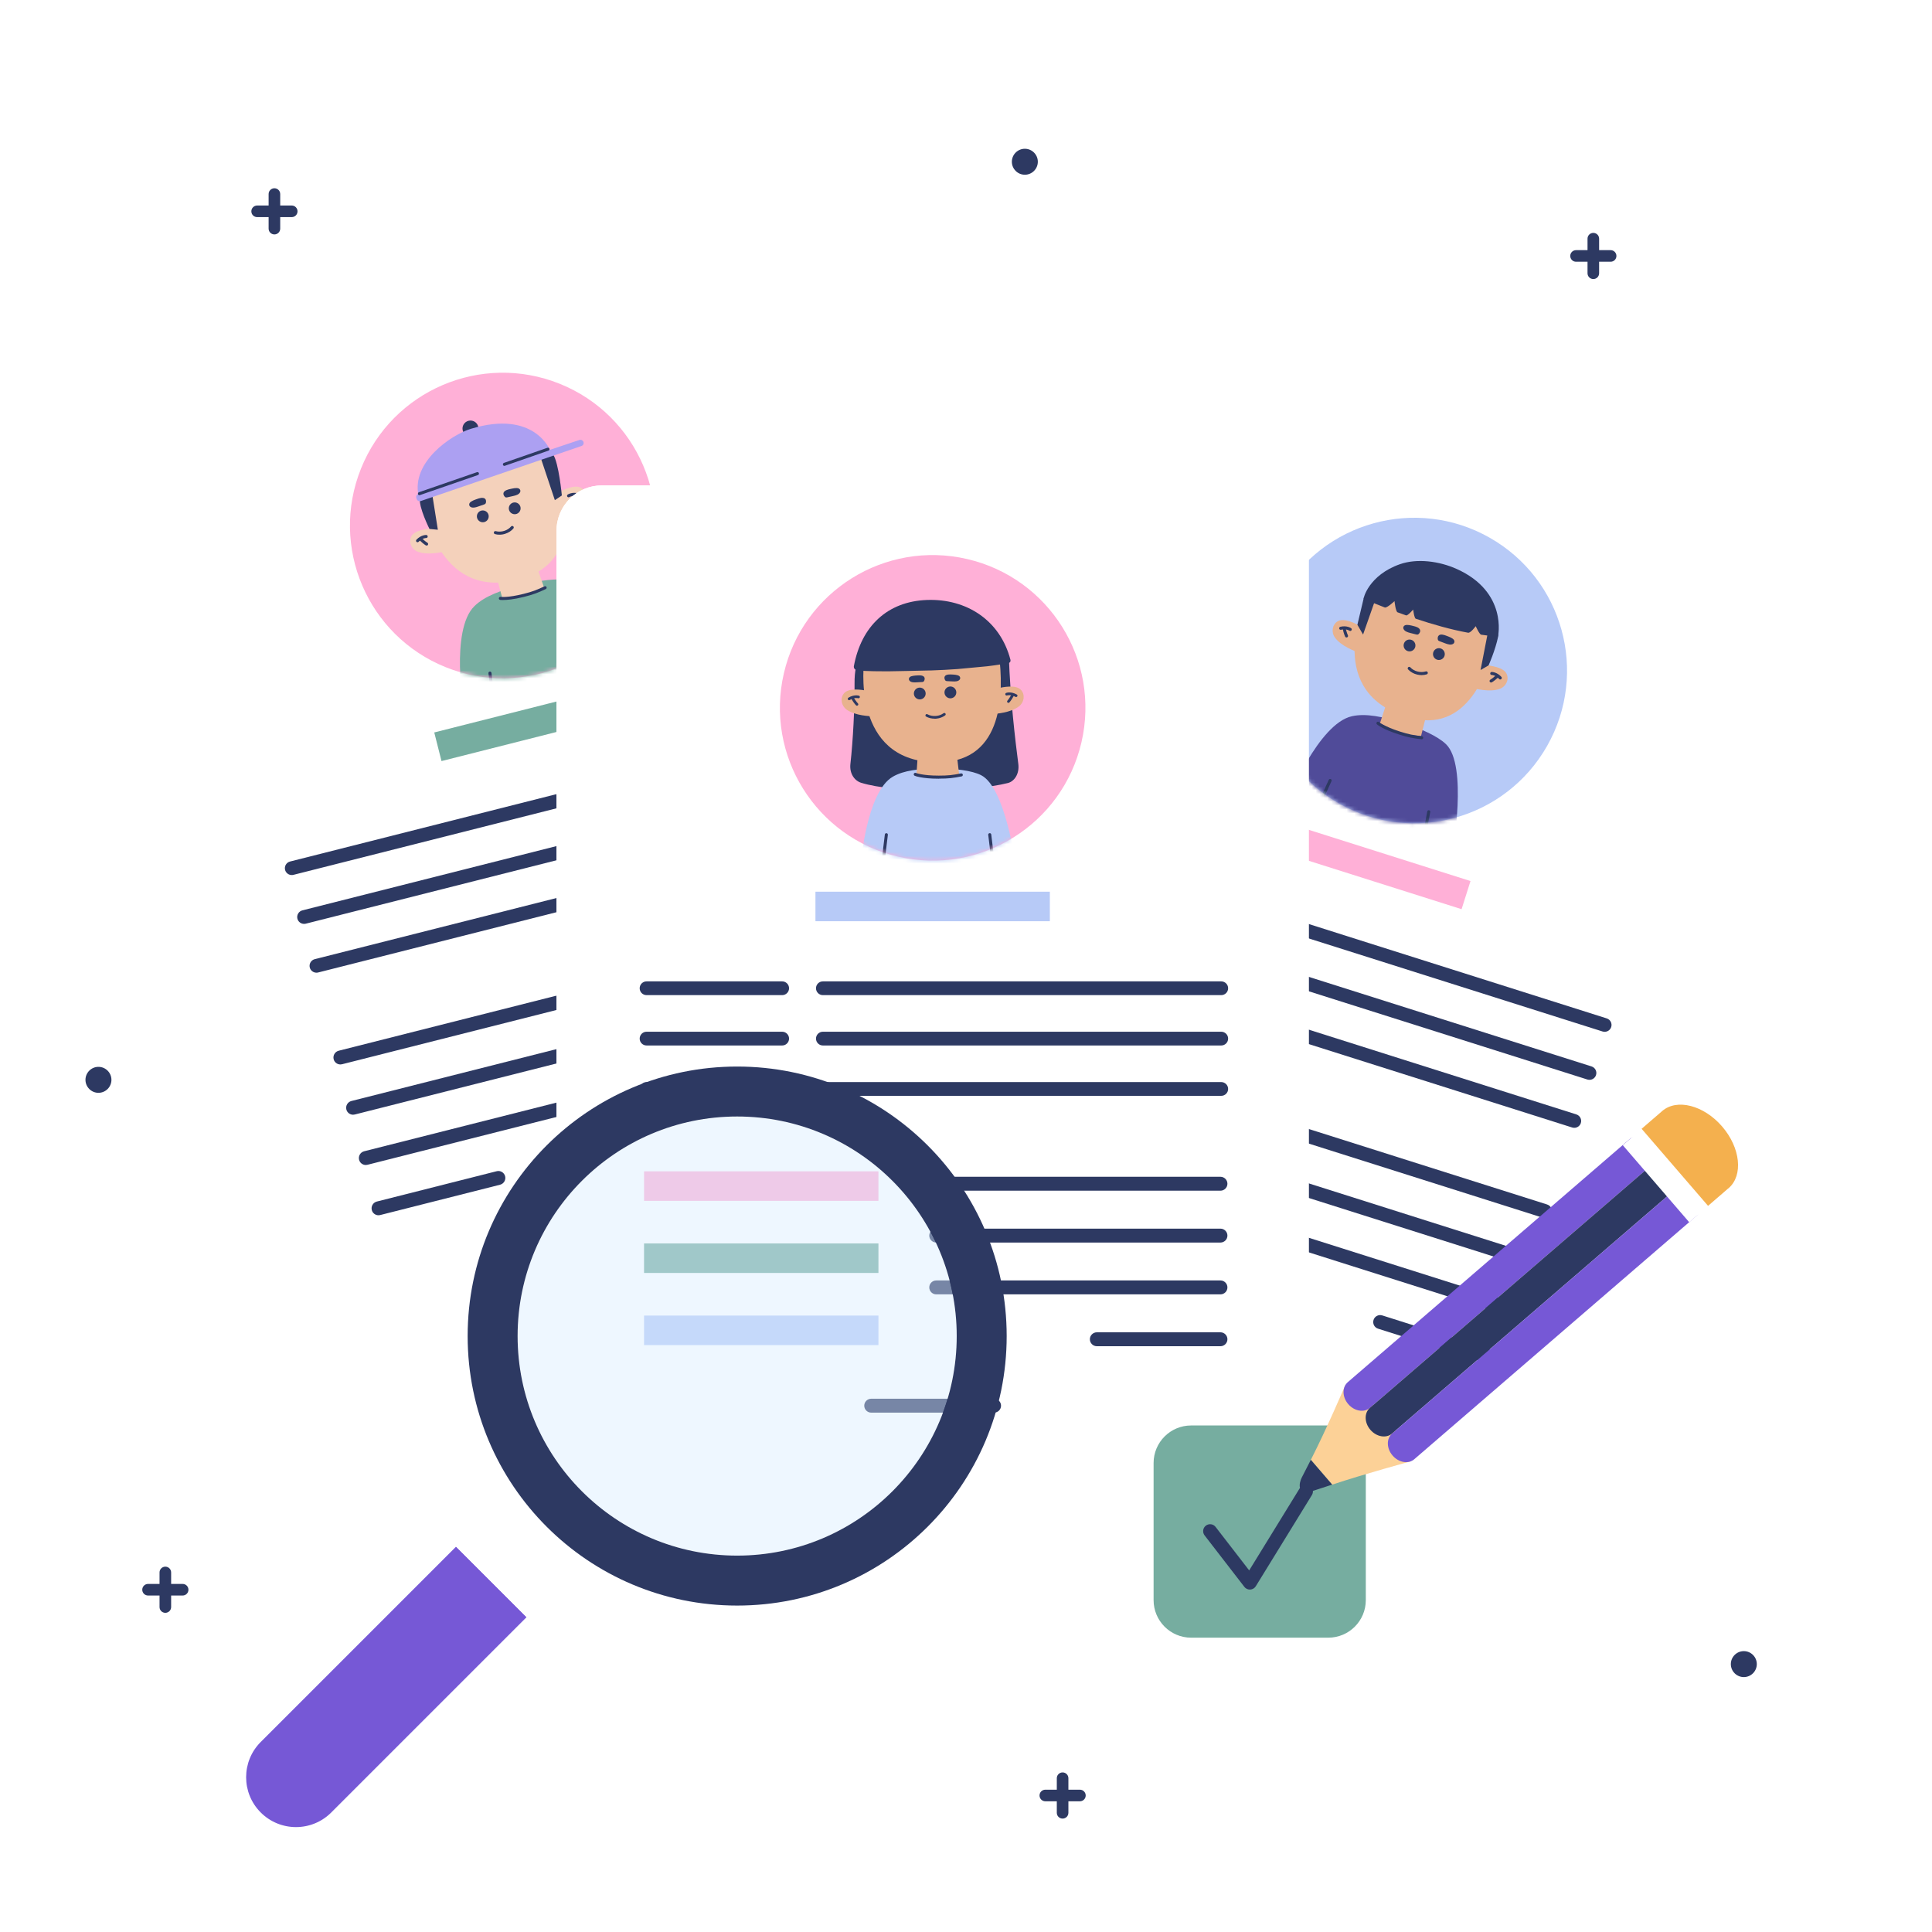 <svg width="500" height="500" viewBox="0 0 500 500" fill="none" xmlns="http://www.w3.org/2000/svg">
<g clip-path="url(#clip0_2245_4430)">
<path d="M500 0H0V500H500V0Z" fill="white"/>
<path d="M412.35 72.22C411.52 72.22 410.85 71.55 410.85 70.72V61.77C410.85 60.94 411.52 60.27 412.35 60.27C413.18 60.27 413.85 60.94 413.85 61.77V70.72C413.85 71.55 413.18 72.22 412.35 72.22Z" fill="#2D3962"/>
<path d="M416.829 67.74H407.879C407.049 67.74 406.379 67.07 406.379 66.24C406.379 65.41 407.049 64.74 407.879 64.74H416.829C417.659 64.74 418.329 65.41 418.329 66.24C418.329 67.07 417.659 67.74 416.829 67.74Z" fill="#2D3962"/>
<path d="M453.65 430.67C453.65 431.97 452.59 433.03 451.29 433.03C449.99 433.03 448.93 431.97 448.93 430.67C448.93 429.37 449.99 428.31 451.29 428.31C452.59 428.31 453.65 429.37 453.65 430.67Z" fill="#2D3962"/>
<path d="M451.299 434.03C449.449 434.03 447.939 432.52 447.939 430.67C447.939 428.82 449.449 427.31 451.299 427.31C453.149 427.31 454.659 428.82 454.659 430.67C454.659 432.52 453.149 434.03 451.299 434.03ZM451.299 429.32C450.549 429.32 449.939 429.93 449.939 430.68C449.939 431.43 450.549 432.04 451.299 432.04C452.049 432.04 452.659 431.43 452.659 430.68C452.659 429.93 452.049 429.32 451.299 429.32Z" fill="#2D3962"/>
<path d="M42.789 417.4C41.959 417.4 41.289 416.73 41.289 415.9V406.95C41.289 406.12 41.959 405.45 42.789 405.45C43.619 405.45 44.289 406.12 44.289 406.95V415.9C44.289 416.73 43.619 417.4 42.789 417.4Z" fill="#2D3962"/>
<path d="M47.268 412.92H38.318C37.488 412.92 36.818 412.25 36.818 411.42C36.818 410.59 37.488 409.92 38.318 409.92H47.268C48.098 409.92 48.768 410.59 48.768 411.42C48.768 412.25 48.098 412.92 47.268 412.92Z" fill="#2D3962"/>
<path d="M265.229 44.22C266.533 44.22 267.589 43.163 267.589 41.86C267.589 40.557 266.533 39.5 265.229 39.5C263.926 39.5 262.869 40.557 262.869 41.86C262.869 43.163 263.926 44.22 265.229 44.22Z" fill="#2D3962"/>
<path d="M265.229 45.22C263.379 45.22 261.869 43.71 261.869 41.86C261.869 40.01 263.379 38.5 265.229 38.5C267.079 38.5 268.589 40.01 268.589 41.86C268.589 43.71 267.079 45.22 265.229 45.22ZM265.229 40.51C264.479 40.51 263.869 41.12 263.869 41.87C263.869 42.62 264.479 43.23 265.229 43.23C265.979 43.23 266.589 42.62 266.589 41.87C266.589 41.12 265.979 40.51 265.229 40.51Z" fill="#2D3962"/>
<path d="M275 470.65C274.17 470.65 273.5 469.98 273.5 469.15V460.2C273.5 459.37 274.17 458.7 275 458.7C275.83 458.7 276.5 459.37 276.5 460.2V469.15C276.5 469.98 275.83 470.65 275 470.65Z" fill="#2D3962"/>
<path d="M279.479 466.17H270.529C269.699 466.17 269.029 465.5 269.029 464.67C269.029 463.84 269.699 463.17 270.529 463.17H279.479C280.309 463.17 280.979 463.84 280.979 464.67C280.979 465.5 280.309 466.17 279.479 466.17Z" fill="#2D3962"/>
<path d="M27.839 279.46C27.839 280.76 26.779 281.82 25.479 281.82C24.179 281.82 23.119 280.76 23.119 279.46C23.119 278.16 24.179 277.1 25.479 277.1C26.779 277.1 27.839 278.16 27.839 279.46Z" fill="#2D3962"/>
<path d="M25.479 282.82C23.629 282.82 22.119 281.31 22.119 279.46C22.119 277.61 23.629 276.1 25.479 276.1C27.329 276.1 28.839 277.61 28.839 279.46C28.839 281.31 27.329 282.82 25.479 282.82ZM25.479 278.11C24.729 278.11 24.119 278.72 24.119 279.47C24.119 280.22 24.729 280.83 25.479 280.83C26.229 280.83 26.839 280.22 26.839 279.47C26.839 278.72 26.229 278.11 25.479 278.11Z" fill="#2D3962"/>
<path d="M71.019 60.67C70.189 60.67 69.519 60 69.519 59.17V50.22C69.519 49.39 70.189 48.72 71.019 48.72C71.85 48.72 72.519 49.39 72.519 50.22V59.17C72.519 60 71.85 60.67 71.019 60.67Z" fill="#2D3962"/>
<path d="M75.499 56.19H66.549C65.719 56.19 65.049 55.52 65.049 54.69C65.049 53.86 65.719 53.19 66.549 53.19H75.499C76.329 53.19 76.999 53.86 76.999 54.69C76.999 55.52 76.329 56.19 75.499 56.19Z" fill="#2D3962"/>
<path d="M262.818 311.55L96.818 353.54C90.538 355.13 84.168 351.33 82.578 345.05L24.508 115.45C22.918 109.17 26.718 102.8 32.998 101.21L198.998 59.22C205.278 57.63 211.648 61.43 213.238 67.71L271.318 297.31C272.908 303.59 269.108 309.96 262.828 311.55H262.818Z" fill="white"/>
<g filter="url(#filter0_d_2245_4430)">
<path d="M262.818 311.55L96.818 353.54C90.538 355.13 84.168 351.33 82.578 345.05L24.508 115.45C22.918 109.17 26.718 102.8 32.998 101.21L198.998 59.22C205.278 57.63 211.648 61.43 213.238 67.71L271.318 297.31C272.908 303.59 269.108 309.96 262.828 311.55H262.818Z" fill="white"/>
</g>
<path d="M166.79 150.73C174.926 130.47 165.098 107.452 144.839 99.316C124.579 91.18 101.561 101.008 93.425 121.267C85.289 141.526 95.117 164.545 115.376 172.681C135.635 180.817 158.654 170.989 166.79 150.73Z" fill="#FFB0D7"/>
<mask id="mask0_2245_4430" style="mask-type:luminance" maskUnits="userSpaceOnUse" x="90" y="96" width="80" height="80">
<path d="M166.79 150.73C174.926 130.47 165.098 107.452 144.839 99.316C124.579 91.18 101.561 101.008 93.425 121.267C85.289 141.526 95.117 164.545 115.376 172.681C135.635 180.817 158.654 170.989 166.79 150.73Z" fill="white"/>
</mask>
<g mask="url(#mask0_2245_4430)">
<path d="M123.767 110.4C124.047 111.51 123.377 112.63 122.267 112.91C121.157 113.19 120.037 112.52 119.757 111.41C119.477 110.3 120.147 109.18 121.257 108.9C122.367 108.62 123.487 109.29 123.767 110.4Z" fill="#2D3962"/>
<path d="M120.057 183.96C120.057 183.96 116.437 163.05 122.787 156.86C125.477 154.23 129.757 152.74 134.657 151.46C139.587 150.17 144.417 149.58 147.317 150.21C155.027 151.9 163.337 172.89 163.337 172.89L120.057 183.95V183.96Z" fill="#76ADA0"/>
<path d="M127.698 181.89C127.498 181.89 127.328 181.74 127.308 181.54L126.408 174.24C126.378 174.02 126.538 173.83 126.748 173.8C126.968 173.78 127.158 173.93 127.188 174.14L128.088 181.44C128.118 181.66 127.958 181.85 127.748 181.88C127.728 181.88 127.718 181.88 127.698 181.88V181.89Z" fill="#2D3962"/>
<path d="M155.417 174.91C155.257 174.91 155.107 174.81 155.047 174.66L152.377 167.8C152.297 167.6 152.397 167.37 152.597 167.29C152.797 167.21 153.027 167.31 153.107 167.51L155.777 174.37C155.857 174.57 155.757 174.8 155.557 174.88C155.507 174.9 155.457 174.91 155.417 174.91Z" fill="#2D3962"/>
<path d="M135.256 149.68C113.986 156.1 109.796 132.61 109.396 129.98C109.366 129.81 109.336 129.64 109.306 129.47L109.236 129.15C108.346 125.02 110.736 120.9 114.756 119.6L132.256 113.95C136.336 112.64 140.866 114.64 142.486 118.6C146.426 128.21 150.726 145.01 135.266 149.68H135.256Z" fill="#F4D1BB"/>
<path d="M134.716 131.31C134.846 132.14 134.276 132.93 133.446 133.06C132.616 133.19 131.826 132.62 131.696 131.79C131.566 130.96 132.136 130.17 132.966 130.04C133.796 129.91 134.586 130.48 134.716 131.31Z" fill="#2D3962"/>
<path d="M123.417 133.69C123.387 132.85 124.037 132.13 124.887 132.1C125.727 132.07 126.447 132.72 126.477 133.57C126.507 134.41 125.857 135.13 125.007 135.16C124.167 135.19 123.447 134.54 123.417 133.69Z" fill="#2D3962"/>
<path d="M144.316 127.53C145.896 126.71 148.886 125.24 150.506 126.32C151.876 127.24 152.086 129.2 151.046 130.54C149.346 132.73 145.836 133.88 144.806 134.29" fill="#F4D1BB"/>
<path d="M147.147 128.71C147.017 128.71 146.897 128.65 146.817 128.53C146.697 128.35 146.747 128.11 146.927 127.99C146.977 127.96 148.057 127.25 149.717 127.69C149.927 127.75 150.057 127.96 149.997 128.17C149.937 128.38 149.727 128.51 149.517 128.45C148.217 128.11 147.397 128.62 147.367 128.64C147.297 128.68 147.227 128.7 147.147 128.7V128.71Z" fill="#2D3962"/>
<path d="M148.097 130.43C148.037 130.43 147.967 130.41 147.917 130.38C147.727 130.28 147.647 130.04 147.757 129.85C147.757 129.85 148.067 129.26 148.327 128.18C148.377 127.97 148.597 127.84 148.807 127.89C149.017 127.94 149.147 128.15 149.097 128.37C148.807 129.56 148.477 130.2 148.457 130.23C148.387 130.36 148.247 130.44 148.107 130.44L148.097 130.43Z" fill="#2D3962"/>
<path d="M112.287 136.69C110.517 136.83 107.197 137.16 106.387 138.93C105.707 140.43 106.567 142.21 108.157 142.8C110.757 143.76 114.347 142.88 115.437 142.69" fill="#F4D1BB"/>
<path d="M108.066 140.34C107.966 140.34 107.876 140.3 107.796 140.23C107.636 140.08 107.626 139.83 107.776 139.67C108.956 138.42 110.256 138.45 110.306 138.45C110.526 138.45 110.696 138.64 110.686 138.86C110.686 139.08 110.486 139.26 110.276 139.24C110.236 139.24 109.266 139.24 108.346 140.21C108.266 140.29 108.166 140.33 108.056 140.33L108.066 140.34Z" fill="#2D3962"/>
<path d="M110.397 141.19C110.327 141.19 110.257 141.17 110.197 141.14C110.167 141.12 109.547 140.76 108.677 139.9C108.517 139.75 108.517 139.5 108.677 139.34C108.827 139.18 109.077 139.18 109.237 139.34C110.037 140.12 110.597 140.46 110.607 140.46C110.797 140.57 110.857 140.81 110.747 141C110.677 141.13 110.537 141.2 110.407 141.2L110.397 141.19Z" fill="#2D3962"/>
<path d="M128.477 149.18L130.037 154.95L136.197 153.88L140.747 151.89L138.627 145.78L128.477 149.18Z" fill="#F4D1BB"/>
<path d="M130.347 127.44C130.627 126.9 131.457 126.68 132.067 126.55C132.647 126.43 133.677 126.16 134.237 126.41C134.527 126.54 134.697 126.83 134.677 127.11C134.647 127.5 134.317 127.82 133.937 128.01C133.607 128.18 133.227 128.27 132.847 128.36C132.347 128.48 131.837 128.6 131.327 128.7C131.197 128.73 131.067 128.75 130.947 128.73C130.607 128.68 130.347 128.19 130.297 127.94C130.257 127.75 130.287 127.58 130.357 127.43L130.347 127.44Z" fill="#2D3962"/>
<path d="M125.397 128.99C124.877 128.68 124.057 128.93 123.467 129.14C122.907 129.34 121.897 129.66 121.557 130.16C121.377 130.43 121.397 130.76 121.557 130.99C121.787 131.31 122.237 131.4 122.667 131.36C123.037 131.33 123.407 131.21 123.777 131.08C124.267 130.92 124.767 130.75 125.247 130.57C125.367 130.53 125.487 130.48 125.587 130.39C125.847 130.17 125.807 129.61 125.727 129.37C125.657 129.19 125.547 129.06 125.407 128.97L125.397 128.99Z" fill="#2D3962"/>
<path d="M108.668 128.95C108.338 131.3 111.148 136.89 111.148 136.89L113.318 137.1L111.798 127.55C111.798 127.55 108.788 128.1 108.668 128.95Z" fill="#2D3962"/>
<path d="M143.146 117.62C144.616 119.77 145.406 128.23 145.406 128.23L143.596 129.44L139.736 117.88C139.736 117.88 142.666 116.91 143.146 117.62Z" fill="#2D3962"/>
<path d="M130.208 155.29C129.698 155.29 129.448 155.25 129.428 155.25C129.218 155.21 129.068 155.01 129.108 154.8C129.138 154.59 129.338 154.44 129.558 154.47C129.578 154.47 131.358 154.73 135.478 153.7C137.828 153.11 138.898 152.7 140.918 151.74C141.118 151.65 141.348 151.74 141.438 151.93C141.528 152.13 141.438 152.36 141.248 152.45C139.198 153.41 138.048 153.86 135.658 154.46C132.878 155.16 131.118 155.28 130.198 155.28L130.208 155.29Z" fill="#2D3962"/>
<path d="M129.246 138.38C128.846 138.38 128.456 138.33 128.086 138.22C127.876 138.16 127.756 137.94 127.816 137.73C127.876 137.52 128.096 137.4 128.306 137.46C128.986 137.65 129.776 137.62 130.536 137.38C131.236 137.15 131.826 136.76 132.266 136.25C132.406 136.08 132.656 136.07 132.826 136.21C132.996 136.35 133.006 136.6 132.866 136.77C132.336 137.39 131.616 137.86 130.786 138.13C130.286 138.3 129.766 138.38 129.256 138.38H129.246Z" fill="#2D3962"/>
<path d="M108.888 129.67L150.488 115.42C150.928 115.27 151.158 114.79 150.988 114.35C150.828 113.94 150.378 113.72 149.958 113.86L108.268 127.83C107.838 127.97 107.608 128.44 107.748 128.87L107.838 129.15C107.978 129.58 108.448 129.81 108.888 129.67Z" fill="#ACA0F2"/>
<path d="M121.878 110.97C116.788 112.52 106.388 119.59 108.328 128.31L142.398 116.6C142.398 116.6 138.368 105.96 121.878 110.97Z" fill="#ACA0F2"/>
<path d="M130.538 120.57C130.378 120.57 130.218 120.47 130.168 120.3C130.098 120.09 130.208 119.87 130.408 119.8L141.688 115.88C141.898 115.81 142.118 115.92 142.188 116.12C142.258 116.33 142.148 116.55 141.948 116.62L130.668 120.54C130.668 120.54 130.578 120.56 130.538 120.56V120.57Z" fill="#2D3962"/>
<path d="M108.547 128.16C108.387 128.16 108.227 128.06 108.177 127.89C108.107 127.68 108.217 127.46 108.417 127.39L123.437 122.2C123.637 122.13 123.867 122.24 123.937 122.44C124.007 122.65 123.897 122.87 123.697 122.94L108.677 128.13C108.677 128.13 108.587 128.15 108.547 128.15V128.16Z" fill="#2D3962"/>
</g>
<path d="M171.191 174.678L112.385 189.558L114.259 196.965L173.065 182.085L171.191 174.678Z" fill="#76ADA0"/>
<path d="M174.986 256.286L233.793 241.406L231.919 233.999L173.112 248.879L174.986 256.286Z" fill="#76ADA0"/>
<path d="M179.561 274.382L238.367 259.502L236.493 252.095L177.686 266.976L179.561 274.382Z" fill="#B7CAF7"/>
<path d="M184.143 292.476L242.949 277.596L241.075 270.189L182.269 285.069L184.143 292.476Z" fill="#FFB0D7"/>
<path d="M185.649 198.6C184.849 198.6 184.129 198.06 183.929 197.26C183.689 196.31 184.269 195.34 185.219 195.1L219.249 186.49C220.199 186.25 221.169 186.83 221.409 187.78C221.649 188.73 221.069 189.7 220.119 189.94L186.089 198.55C185.939 198.59 185.799 198.6 185.649 198.6Z" fill="#2D3962"/>
<path d="M188.848 211.23C188.058 211.23 187.328 210.69 187.128 209.89C186.888 208.94 187.468 207.97 188.418 207.73L222.448 199.12C223.398 198.88 224.368 199.46 224.608 200.41C224.848 201.36 224.268 202.33 223.318 202.57L189.288 211.18C189.138 211.22 188.998 211.23 188.848 211.23Z" fill="#2D3962"/>
<path d="M192.038 223.86C191.248 223.86 190.518 223.32 190.318 222.52C190.078 221.57 190.658 220.6 191.608 220.36L225.638 211.75C226.588 211.51 227.558 212.09 227.798 213.04C228.038 213.99 227.458 214.96 226.508 215.2L192.478 223.81C192.328 223.85 192.188 223.86 192.038 223.86Z" fill="#2D3962"/>
<path d="M75.499 226.46C74.709 226.46 73.979 225.92 73.779 225.12C73.539 224.17 74.119 223.2 75.069 222.96L175.019 197.68C175.969 197.44 176.939 198.02 177.179 198.97C177.419 199.92 176.839 200.89 175.889 201.13L75.939 226.41C75.789 226.45 75.649 226.46 75.499 226.46Z" fill="#2D3962"/>
<path d="M78.688 239.1C77.898 239.1 77.168 238.56 76.968 237.76C76.728 236.81 77.308 235.84 78.258 235.6L178.208 210.32C179.158 210.08 180.128 210.66 180.368 211.61C180.608 212.56 180.028 213.53 179.078 213.77L79.128 239.05C78.978 239.09 78.838 239.1 78.688 239.1Z" fill="#2D3962"/>
<path d="M81.889 251.73C81.099 251.73 80.369 251.19 80.169 250.39C79.929 249.44 80.509 248.47 81.459 248.23L181.409 222.95C182.359 222.71 183.329 223.29 183.569 224.24C183.809 225.19 183.229 226.16 182.279 226.4L82.329 251.68C82.179 251.72 82.039 251.73 81.889 251.73Z" fill="#2D3962"/>
<path d="M88.089 275.48C87.289 275.48 86.549 274.94 86.349 274.12C86.109 273.16 86.689 272.18 87.649 271.93L158.959 253.89C159.919 253.64 160.899 254.23 161.149 255.19C161.389 256.15 160.809 257.13 159.849 257.38L88.539 275.42C88.389 275.46 88.239 275.48 88.099 275.48H88.089Z" fill="#2D3962"/>
<path d="M91.378 288.49C90.578 288.49 89.838 287.95 89.638 287.13C89.398 286.17 89.978 285.19 90.938 284.94L162.248 266.9C163.208 266.65 164.188 267.24 164.438 268.2C164.678 269.16 164.098 270.14 163.138 270.39L91.828 288.43C91.678 288.47 91.528 288.49 91.388 288.49H91.378Z" fill="#2D3962"/>
<path d="M94.669 301.5C93.869 301.5 93.129 300.96 92.929 300.14C92.689 299.18 93.269 298.2 94.229 297.95L165.539 279.91C166.499 279.66 167.479 280.25 167.729 281.21C167.969 282.17 167.389 283.15 166.429 283.4L95.119 301.44C94.969 301.48 94.819 301.5 94.679 301.5H94.669Z" fill="#2D3962"/>
<path d="M97.958 314.51C97.158 314.51 96.418 313.97 96.218 313.15C95.978 312.19 96.558 311.21 97.518 310.96L128.538 303.11C129.498 302.86 130.478 303.45 130.728 304.41C130.968 305.37 130.388 306.35 129.428 306.6L98.408 314.45C98.258 314.49 98.108 314.5 97.968 314.5L97.958 314.51Z" fill="#2D3962"/>
<path d="M287.025 100.413L215.53 326.204C213.576 332.375 216.995 338.961 223.165 340.915L386.407 392.604C392.578 394.558 399.165 391.14 401.119 384.969L472.614 159.178C474.568 153.007 471.149 146.42 464.978 144.467L301.736 92.777C295.566 90.823 288.979 94.242 287.025 100.413Z" fill="white"/>
<g filter="url(#filter1_d_2245_4430)">
<path d="M287.025 100.413L215.53 326.204C213.576 332.375 216.995 338.961 223.165 340.915L386.407 392.604C392.578 394.558 399.165 391.14 401.119 384.969L472.614 159.178C474.568 153.007 471.149 146.42 464.978 144.467L301.736 92.777C295.566 90.823 288.979 94.242 287.025 100.413Z" fill="white"/>
</g>
<path d="M400.408 193.017C411.169 174.021 404.493 149.899 385.497 139.139C366.501 128.378 342.379 135.054 331.618 154.05C320.858 173.046 327.534 197.168 346.53 207.929C365.526 218.689 389.648 212.013 400.408 193.017Z" fill="#B7CAF7"/>
<mask id="mask1_2245_4430" style="mask-type:luminance" maskUnits="userSpaceOnUse" x="326" y="133" width="80" height="81">
<path d="M400.408 193.017C411.169 174.021 404.493 149.899 385.497 139.139C366.501 128.378 342.379 135.054 331.618 154.05C320.858 173.046 327.534 197.168 346.53 207.929C365.526 218.689 389.648 212.013 400.408 193.017Z" fill="white"/>
</mask>
<g mask="url(#mask1_2245_4430)">
<path d="M333.299 206.97C333.299 206.97 341.219 187.28 349.869 185.36C353.539 184.54 357.959 185.52 362.799 187.01C367.669 188.51 372.099 190.54 374.229 192.6C379.909 198.09 375.939 220.32 375.939 220.32L333.309 206.98L333.299 206.97Z" fill="#504B99"/>
<path d="M341.098 209.29C341.048 209.29 340.988 209.28 340.938 209.25C340.738 209.16 340.648 208.93 340.738 208.73L343.878 201.82C343.968 201.62 344.208 201.54 344.398 201.62C344.598 201.71 344.688 201.94 344.598 202.14L341.458 209.05C341.388 209.19 341.248 209.28 341.098 209.28V209.29Z" fill="#2D3962"/>
<path d="M368.35 217.92C368.35 217.92 368.3 217.92 368.28 217.92C368.07 217.88 367.93 217.67 367.97 217.46L369.38 210C369.42 209.79 369.62 209.64 369.84 209.69C370.05 209.73 370.19 209.94 370.15 210.15L368.74 217.61C368.7 217.8 368.54 217.93 368.35 217.93V217.92Z" fill="#2D3962"/>
<path d="M364.388 185.64C343.078 179.35 352.458 157.4 353.558 154.98C353.628 154.82 353.698 154.66 353.758 154.5L353.878 154.19C355.398 150.25 359.658 148.11 363.728 149.23L381.568 154.14C385.698 155.28 388.278 159.4 387.468 163.6C385.498 173.8 379.878 190.21 364.388 185.63V185.64Z" fill="#E8B28E"/>
<path d="M373.779 169.9C373.429 170.67 372.529 171.01 371.759 170.67C370.989 170.32 370.649 169.42 370.989 168.65C371.339 167.88 372.239 167.54 373.009 167.88C373.779 168.23 374.119 169.13 373.779 169.9Z" fill="#2D3962"/>
<path d="M363.468 166.26C363.898 165.53 364.838 165.3 365.568 165.73C366.288 166.16 366.528 167.1 366.098 167.83C365.668 168.56 364.728 168.79 363.998 168.36C363.278 167.93 363.038 166.99 363.468 166.26Z" fill="#2D3962"/>
<path d="M367.899 174.72C367.519 174.72 367.129 174.67 366.749 174.58C365.829 174.36 364.999 173.88 364.409 173.24C364.259 173.08 364.279 172.83 364.439 172.68C364.599 172.53 364.849 172.55 364.999 172.71C365.479 173.24 366.169 173.63 366.939 173.81C367.649 173.98 368.369 173.96 368.999 173.76C369.209 173.69 369.429 173.81 369.499 174.02C369.569 174.23 369.449 174.45 369.239 174.52C368.819 174.65 368.369 174.72 367.909 174.72H367.899Z" fill="#2D3962"/>
<path d="M384.109 172.09C385.879 172.27 389.189 172.68 389.949 174.47C390.589 175.99 389.689 177.75 388.079 178.3C385.459 179.2 381.889 178.24 380.799 178.02" fill="#E8B28E"/>
<path d="M388.248 175.84C388.138 175.84 388.028 175.8 387.958 175.71C387.018 174.66 386.048 174.7 386.058 174.69C385.838 174.69 385.668 174.52 385.668 174.3C385.668 174.08 385.838 173.9 386.058 173.9C386.158 173.9 387.428 173.93 388.558 175.18C388.708 175.34 388.688 175.59 388.528 175.74C388.448 175.81 388.358 175.84 388.268 175.84H388.248Z" fill="#2D3962"/>
<path d="M385.898 176.64C385.758 176.64 385.628 176.57 385.548 176.44C385.438 176.25 385.508 176.01 385.698 175.9C385.698 175.9 386.278 175.58 387.088 174.81C387.248 174.66 387.498 174.67 387.648 174.83C387.798 174.99 387.788 175.24 387.628 175.39C386.738 176.23 386.098 176.58 386.078 176.59C386.018 176.62 385.958 176.64 385.888 176.64H385.898Z" fill="#2D3962"/>
<path d="M352.298 162.18C350.738 161.32 347.778 159.78 346.138 160.82C344.748 161.7 344.488 163.67 345.498 165.03C347.138 167.26 350.628 168.49 351.648 168.93" fill="#E8B28E"/>
<path d="M349.449 163.29C349.369 163.29 349.289 163.27 349.219 163.22C349.179 163.19 348.369 162.66 347.069 162.98C346.849 163.03 346.639 162.9 346.589 162.69C346.539 162.48 346.669 162.27 346.879 162.21C348.559 161.81 349.619 162.54 349.669 162.58C349.849 162.71 349.889 162.95 349.759 163.13C349.679 163.24 349.559 163.3 349.439 163.3L349.449 163.29Z" fill="#2D3962"/>
<path d="M348.47 164.98C348.33 164.98 348.19 164.9 348.12 164.76C348.11 164.73 347.79 164.09 347.53 162.89C347.48 162.68 347.62 162.47 347.83 162.42C348.05 162.38 348.25 162.51 348.3 162.72C348.54 163.81 348.83 164.4 348.83 164.41C348.93 164.6 348.85 164.84 348.65 164.94C348.59 164.97 348.53 164.98 348.47 164.98Z" fill="#2D3962"/>
<path d="M358.989 181.51L357.129 187.19L362.629 189.95L367.759 190.5L369.349 184.23L358.989 181.51Z" fill="#E8B28E"/>
<path d="M372.468 164.36C372.998 164.06 373.808 164.33 374.398 164.56C374.948 164.77 375.958 165.12 376.288 165.63C376.458 165.9 376.438 166.23 376.268 166.46C376.028 166.77 375.578 166.85 375.158 166.81C374.788 166.77 374.418 166.64 374.058 166.51C373.568 166.33 373.078 166.16 372.598 165.96C372.478 165.91 372.358 165.86 372.258 165.78C372.008 165.55 372.058 165 372.148 164.76C372.218 164.58 372.338 164.45 372.478 164.37L372.468 164.36Z" fill="#2D3962"/>
<path d="M367.478 162.94C367.208 162.39 366.388 162.15 365.778 162.01C365.208 161.87 364.178 161.58 363.618 161.82C363.318 161.94 363.148 162.23 363.168 162.51C363.188 162.9 363.518 163.23 363.888 163.43C364.218 163.61 364.598 163.71 364.968 163.81C365.468 163.94 365.968 164.08 366.478 164.19C366.608 164.22 366.728 164.25 366.858 164.23C367.198 164.19 367.468 163.7 367.528 163.46C367.578 163.27 367.548 163.1 367.478 162.95V162.94Z" fill="#2D3962"/>
<path d="M351.289 161.69L352.759 164.22L355.799 155.56L354.269 154.78C353.639 154.6 353.019 154.22 352.909 154.87L351.289 161.7V161.69Z" fill="#2D3962"/>
<path d="M385.258 172.19L383.168 173.4L385.178 163.08L386.128 162.93C387.188 162.76 387.928 163.74 387.708 164.79C386.988 168.29 385.248 172.19 385.248 172.19H385.258Z" fill="#2D3962"/>
<path d="M367.938 191.32C367.938 191.32 367.908 191.32 367.888 191.32C365.638 191.06 364.428 190.84 362.078 190.09C357.838 188.74 356.418 187.52 356.358 187.47C356.198 187.33 356.178 187.08 356.318 186.91C356.458 186.75 356.708 186.73 356.878 186.87C356.888 186.88 358.268 188.04 362.318 189.33C364.618 190.06 365.748 190.27 367.978 190.53C368.198 190.55 368.348 190.75 368.328 190.97C368.308 191.17 368.138 191.32 367.938 191.32Z" fill="#2D3962"/>
<path d="M352.949 155.01C352.729 154.91 354.259 148.85 362.259 146.03C366.729 144.45 372.489 145.22 376.999 147.25C390.239 153.21 387.709 164.69 387.669 164.69C386.269 164.74 384.949 164.44 383.349 164.26C382.859 164.2 381.919 162.05 381.919 162.05C381.919 162.05 380.589 163.87 379.949 163.75C375.489 162.94 370.699 161.56 366.409 160.13C365.989 159.99 365.729 157.75 365.729 157.75C365.729 157.75 364.309 159.41 363.889 159.26C363.129 158.99 362.399 158.73 361.699 158.47C361.169 158.28 360.899 155.57 360.899 155.57C360.899 155.57 358.929 157.43 358.369 157.21C355.079 155.93 352.969 154.99 352.969 154.99L352.949 155.01Z" fill="#2D3962"/>
</g>
<path d="M380.565 228.013L322.734 209.701L320.428 216.985L378.258 235.296L380.565 228.013Z" fill="#FFB0D7"/>
<path d="M316.434 283.627L258.604 265.315L256.297 272.599L314.127 290.911L316.434 283.627Z" fill="#76ADA0"/>
<path d="M310.803 301.427L252.973 283.115L250.666 290.399L308.497 308.711L310.803 301.427Z" fill="#FFB0D7"/>
<path d="M305.166 319.215L247.336 300.903L245.03 308.187L302.86 326.498L305.166 319.215Z" fill="#B7CAF7"/>
<path d="M306.97 232.73C306.79 232.73 306.61 232.7 306.43 232.65L272.97 222.05C272.03 221.75 271.51 220.75 271.81 219.82C272.11 218.88 273.1 218.36 274.04 218.66L307.5 229.26C308.44 229.56 308.95 230.56 308.66 231.49C308.42 232.25 307.72 232.73 306.96 232.73H306.97Z" fill="#2D3962"/>
<path d="M303.04 245.15C302.86 245.15 302.68 245.12 302.5 245.07L269.04 234.47C268.1 234.17 267.58 233.17 267.88 232.24C268.18 231.3 269.17 230.78 270.11 231.08L303.57 241.68C304.51 241.98 305.03 242.98 304.73 243.91C304.49 244.67 303.79 245.15 303.03 245.15H303.04Z" fill="#2D3962"/>
<path d="M299.1 257.57C298.92 257.57 298.74 257.54 298.56 257.49L265.1 246.89C264.16 246.59 263.64 245.59 263.94 244.66C264.24 243.72 265.23 243.2 266.17 243.5L299.63 254.1C300.57 254.4 301.09 255.4 300.79 256.33C300.55 257.09 299.85 257.57 299.09 257.57H299.1Z" fill="#2D3962"/>
<path d="M415.29 267.03C415.11 267.03 414.93 267 414.75 266.95L316.46 235.82C315.52 235.52 315.01 234.52 315.3 233.59C315.6 232.65 316.59 232.13 317.53 232.43L415.82 263.56C416.76 263.86 417.28 264.86 416.98 265.79C416.74 266.55 416.04 267.03 415.28 267.03H415.29Z" fill="#2D3962"/>
<path d="M411.36 279.46C411.18 279.46 411 279.43 410.82 279.38L312.53 248.25C311.59 247.95 311.07 246.95 311.37 246.02C311.67 245.08 312.66 244.56 313.6 244.86L411.89 275.99C412.83 276.29 413.35 277.29 413.05 278.22C412.81 278.98 412.11 279.46 411.35 279.46H411.36Z" fill="#2D3962"/>
<path d="M407.43 291.88C407.25 291.88 407.07 291.85 406.89 291.8L308.6 260.67C307.66 260.37 307.14 259.37 307.44 258.44C307.74 257.5 308.73 256.98 309.67 257.28L407.96 288.41C408.9 288.71 409.42 289.71 409.12 290.64C408.88 291.4 408.18 291.88 407.42 291.88H407.43Z" fill="#2D3962"/>
<path d="M399.841 315.23C399.661 315.23 399.481 315.2 399.301 315.15L329.181 292.94C328.231 292.64 327.711 291.63 328.011 290.68C328.311 289.73 329.321 289.21 330.271 289.51L400.391 311.72C401.341 312.02 401.861 313.03 401.561 313.98C401.321 314.75 400.611 315.24 399.841 315.24V315.23Z" fill="#2D3962"/>
<path d="M395.78 328.02C395.6 328.02 395.42 327.99 395.24 327.94L325.12 305.73C324.17 305.43 323.65 304.42 323.95 303.47C324.25 302.52 325.26 302 326.21 302.3L396.33 324.51C397.28 324.81 397.8 325.82 397.5 326.77C397.26 327.54 396.55 328.03 395.78 328.03V328.02Z" fill="#2D3962"/>
<path d="M391.729 340.81C391.549 340.81 391.369 340.78 391.189 340.73L321.069 318.52C320.119 318.22 319.599 317.21 319.899 316.26C320.199 315.31 321.209 314.79 322.159 315.09L392.279 337.3C393.229 337.6 393.749 338.61 393.449 339.56C393.209 340.33 392.499 340.82 391.729 340.82V340.81Z" fill="#2D3962"/>
<path d="M387.68 353.6C387.5 353.6 387.32 353.57 387.14 353.52L356.64 343.86C355.69 343.56 355.17 342.55 355.47 341.6C355.77 340.65 356.78 340.13 357.73 340.43L388.23 350.09C389.18 350.39 389.7 351.4 389.4 352.35C389.16 353.12 388.45 353.61 387.68 353.61V353.6Z" fill="#2D3962"/>
<path d="M326.629 352.3C326.449 352.3 326.269 352.27 326.089 352.22L295.769 342.62C294.819 342.32 294.299 341.31 294.599 340.36C294.899 339.41 295.909 338.89 296.859 339.19L327.179 348.79C328.129 349.09 328.649 350.1 328.349 351.05C328.109 351.82 327.399 352.31 326.629 352.31V352.3Z" fill="#2D3962"/>
<path d="M326.977 125.63H155.747C149.275 125.63 144.027 130.877 144.027 137.35V374.19C144.027 380.663 149.275 385.91 155.747 385.91H326.977C333.45 385.91 338.697 380.663 338.697 374.19V137.35C338.697 130.877 333.45 125.63 326.977 125.63Z" fill="white"/>
<g filter="url(#filter2_d_2245_4430)">
<path d="M326.977 125.63H155.747C149.275 125.63 144.027 130.877 144.027 137.35V374.19C144.027 380.663 149.275 385.91 155.747 385.91H326.977C333.45 385.91 338.697 380.663 338.697 374.19V137.35C338.697 130.877 333.45 125.63 326.977 125.63Z" fill="white"/>
</g>
<path d="M279.879 192.119C284.813 170.852 271.572 149.613 250.304 144.679C229.037 139.746 207.798 152.987 202.864 174.254C197.931 195.521 211.172 216.761 232.439 221.694C253.706 226.628 274.946 213.386 279.879 192.119Z" fill="#FFB0D7"/>
<mask id="mask2_2245_4430" style="mask-type:luminance" maskUnits="userSpaceOnUse" x="201" y="143" width="80" height="80">
<path d="M279.879 192.119C284.813 170.852 271.572 149.613 250.304 144.679C229.037 139.746 207.798 152.987 202.864 174.254C197.931 195.521 211.172 216.761 232.439 221.694C253.706 226.628 274.946 213.386 279.879 192.119Z" fill="white"/>
</mask>
<g mask="url(#mask2_2245_4430)">
<path d="M221.157 177.04C221.207 183.01 220.757 191.76 220.087 197.69C219.797 200.24 221.187 202.05 222.827 202.57C231.617 205.32 251.677 204.94 260.827 202.65C262.517 202.23 263.877 200.26 263.537 197.68C262.727 191.51 261.447 180.5 261.087 169.87C260.967 166.37 236.087 168.86 225.917 170.01C223.407 170.29 221.097 169.51 221.157 177.04Z" fill="#2D3962"/>
<path d="M222.727 224.01C222.727 224.01 224.167 205 231.057 201.01C233.977 199.31 238.027 198.95 242.577 198.91C247.147 198.87 251.497 199.41 253.877 200.6C260.227 203.76 262.857 223.87 262.857 223.87L222.727 224.01Z" fill="#B7CAF7"/>
<path d="M228.476 223.94C228.476 223.94 228.446 223.94 228.426 223.94C228.206 223.91 228.056 223.72 228.086 223.5L228.996 215.97C229.026 215.75 229.216 215.6 229.436 215.63C229.656 215.66 229.806 215.85 229.776 216.07L228.866 223.6C228.846 223.8 228.676 223.95 228.476 223.95V223.94Z" fill="#2D3962"/>
<path d="M257.056 223.94C256.856 223.94 256.686 223.79 256.666 223.59L255.756 216.06C255.726 215.84 255.886 215.65 256.096 215.62C256.296 215.59 256.506 215.75 256.536 215.96L257.446 223.49C257.476 223.71 257.316 223.9 257.106 223.93C257.086 223.93 257.076 223.93 257.056 223.93V223.94Z" fill="#2D3962"/>
<path d="M243.536 197.25C221.336 198 223.306 174.22 223.596 171.57C223.616 171.4 223.626 171.22 223.636 171.05L223.656 170.72C223.856 166.5 227.226 163.13 231.436 162.91L249.916 161.94C254.196 161.72 257.936 164.81 258.496 169.06C259.846 179.36 259.686 196.7 243.536 197.25Z" fill="#E8B28E"/>
<path d="M247.487 179.35C247.397 180.19 246.647 180.8 245.807 180.72C244.967 180.63 244.357 179.88 244.437 179.04C244.527 178.2 245.277 177.59 246.117 177.67C246.957 177.76 247.567 178.51 247.487 179.35Z" fill="#2D3962"/>
<path d="M236.546 179.15C236.726 178.33 237.546 177.8 238.366 177.99C239.186 178.17 239.706 178.99 239.526 179.81C239.346 180.63 238.526 181.16 237.706 180.97C236.886 180.79 236.356 179.97 236.546 179.15Z" fill="#2D3962"/>
<path d="M241.857 185.99C241.067 185.99 240.307 185.8 239.677 185.45C239.507 185.36 239.447 185.14 239.547 184.98C239.637 184.81 239.847 184.75 240.017 184.85C240.647 185.2 241.427 185.36 242.227 185.29C242.967 185.23 243.647 184.98 244.187 184.58C244.347 184.47 244.557 184.5 244.677 184.66C244.787 184.82 244.757 185.03 244.597 185.15C243.947 185.62 243.147 185.91 242.287 185.99C242.147 186 241.997 186.01 241.857 186.01V185.99Z" fill="#2D3962"/>
<path d="M257.977 178.17C259.717 177.78 262.987 177.13 264.267 178.59C265.357 179.83 265.047 181.78 263.707 182.81C261.507 184.49 257.817 184.7 256.707 184.84" fill="#E8B28E"/>
<path d="M262.966 180.4C262.906 180.4 262.846 180.39 262.796 180.35C261.586 179.66 260.636 179.98 260.626 179.98C260.436 180.04 260.246 179.95 260.186 179.76C260.126 179.58 260.216 179.38 260.406 179.32C260.456 179.3 261.666 178.9 263.146 179.74C263.316 179.84 263.376 180.05 263.276 180.21C263.216 180.32 263.096 180.39 262.976 180.39L262.966 180.4Z" fill="#2D3962"/>
<path d="M260.986 181.9C260.906 181.9 260.816 181.87 260.746 181.81C260.606 181.68 260.596 181.46 260.726 181.32C260.726 181.32 261.176 180.83 261.706 179.84C261.796 179.67 262.016 179.61 262.176 179.7C262.346 179.79 262.406 180 262.316 180.17C261.736 181.24 261.246 181.77 261.226 181.79C261.156 181.86 261.066 181.9 260.976 181.9H260.986Z" fill="#2D3962"/>
<path d="M224.667 178.8C222.917 178.48 219.627 177.95 218.397 179.46C217.357 180.74 217.737 182.68 219.117 183.66C221.377 185.26 225.077 185.33 226.187 185.42" fill="#E8B28E"/>
<path d="M219.756 181.21C219.636 181.21 219.526 181.15 219.456 181.05C219.356 180.89 219.406 180.67 219.566 180.57C221.006 179.67 222.236 180.03 222.286 180.04C222.466 180.1 222.576 180.29 222.516 180.47C222.456 180.65 222.266 180.76 222.086 180.7C222.086 180.7 221.096 180.43 219.936 181.15C219.876 181.19 219.816 181.2 219.756 181.2V181.21Z" fill="#2D3962"/>
<path d="M221.787 182.64C221.697 182.64 221.607 182.61 221.537 182.54C221.517 182.52 221.007 182.01 220.387 180.96C220.287 180.79 220.347 180.58 220.507 180.48C220.677 180.38 220.887 180.44 220.987 180.6C221.557 181.57 222.027 182.04 222.027 182.04C222.167 182.18 222.157 182.4 222.027 182.53C221.957 182.6 221.867 182.63 221.777 182.63L221.787 182.64Z" fill="#2D3962"/>
<path d="M237.547 195.03L237.137 201.01L248.267 200.8L247.507 194.36L237.547 195.03Z" fill="#E8B28E"/>
<path d="M244.597 174.92C244.977 174.51 245.757 174.53 246.327 174.56C246.867 174.59 247.837 174.62 248.257 174.97C248.477 175.16 248.557 175.45 248.467 175.7C248.347 176.03 247.977 176.23 247.597 176.31C247.257 176.38 246.907 176.36 246.557 176.35C246.087 176.33 245.607 176.31 245.137 176.28C245.017 176.28 244.897 176.26 244.797 176.21C244.517 176.08 244.407 175.58 244.417 175.36C244.427 175.18 244.497 175.04 244.597 174.93V174.92Z" fill="#2D3962"/>
<path d="M239.117 175.14C238.737 174.74 237.957 174.76 237.387 174.8C236.847 174.84 235.877 174.87 235.457 175.23C235.237 175.42 235.167 175.72 235.257 175.96C235.377 176.29 235.757 176.49 236.137 176.56C236.477 176.62 236.827 176.61 237.177 176.59C237.647 176.57 238.127 176.55 238.597 176.51C238.717 176.51 238.837 176.49 238.937 176.44C239.217 176.31 239.327 175.81 239.307 175.58C239.297 175.4 239.227 175.26 239.127 175.15L239.117 175.14Z" fill="#2D3962"/>
<path d="M240.807 173.52C243.377 173.43 245.707 173.3 247.797 173.15C248.327 173.11 255.087 172.48 255.487 172.43C258.347 172.09 260.117 171.76 261.027 171.59C261.377 171.52 261.607 171.14 261.507 170.77C258.867 160.55 250.157 154.9 239.907 155.27C229.687 155.64 222.907 162.04 220.987 172.38C220.897 172.85 221.197 173.31 221.637 173.39C222.737 173.6 223.777 173.73 229.747 173.74C229.747 173.74 238.827 173.58 240.787 173.51L240.807 173.52Z" fill="#2D3962"/>
<path d="M243.046 201.53H242.946C238.496 201.53 236.776 200.79 236.706 200.76C236.506 200.67 236.416 200.44 236.506 200.24C236.596 200.04 236.826 199.95 237.026 200.03C237.046 200.03 238.706 200.73 242.956 200.73C245.396 200.73 246.516 200.59 248.716 200.16C248.936 200.12 249.136 200.26 249.176 200.47C249.216 200.68 249.076 200.89 248.866 200.93C246.676 201.36 245.456 201.51 243.056 201.51L243.046 201.53Z" fill="#2D3962"/>
</g>
<path d="M271.697 230.77H211.037V238.41H271.697V230.77Z" fill="#B7CAF7"/>
<path d="M227.338 303.14H166.678V310.78H227.338V303.14Z" fill="#FFB0D7"/>
<path d="M227.338 321.8H166.678V329.44H227.338V321.8Z" fill="#76ADA0"/>
<path d="M227.338 340.47H166.678V348.11H227.338V340.47Z" fill="#B7CAF7"/>
<path d="M202.427 257.54H167.327C166.347 257.54 165.547 256.74 165.547 255.76C165.547 254.78 166.347 253.98 167.327 253.98H202.427C203.407 253.98 204.207 254.78 204.207 255.76C204.207 256.74 203.407 257.54 202.427 257.54Z" fill="#2D3962"/>
<path d="M202.427 270.57H167.327C166.347 270.57 165.547 269.77 165.547 268.79C165.547 267.81 166.347 267.01 167.327 267.01H202.427C203.407 267.01 204.207 267.81 204.207 268.79C204.207 269.77 203.407 270.57 202.427 270.57Z" fill="#2D3962"/>
<path d="M202.427 283.6H167.327C166.347 283.6 165.547 282.8 165.547 281.82C165.547 280.84 166.347 280.04 167.327 280.04H202.427C203.407 280.04 204.207 280.84 204.207 281.82C204.207 282.8 203.407 283.6 202.427 283.6Z" fill="#2D3962"/>
<path d="M316.058 257.54H212.958C211.978 257.54 211.178 256.74 211.178 255.76C211.178 254.78 211.978 253.98 212.958 253.98H316.058C317.038 253.98 317.838 254.78 317.838 255.76C317.838 256.74 317.038 257.54 316.058 257.54Z" fill="#2D3962"/>
<path d="M316.058 270.57H212.958C211.978 270.57 211.178 269.77 211.178 268.79C211.178 267.81 211.978 267.01 212.958 267.01H316.058C317.038 267.01 317.838 267.81 317.838 268.79C317.838 269.77 317.038 270.57 316.058 270.57Z" fill="#2D3962"/>
<path d="M316.058 283.6H212.958C211.978 283.6 211.178 282.8 211.178 281.82C211.178 280.84 211.978 280.04 212.958 280.04H316.058C317.038 280.04 317.838 280.84 317.838 281.82C317.838 282.8 317.038 283.6 316.058 283.6Z" fill="#2D3962"/>
<path d="M315.856 308.15H242.296C241.306 308.15 240.496 307.34 240.496 306.35C240.496 305.36 241.306 304.55 242.296 304.55H315.856C316.846 304.55 317.656 305.36 317.656 306.35C317.656 307.34 316.846 308.15 315.856 308.15Z" fill="#2D3962"/>
<path d="M315.856 321.57H242.296C241.306 321.57 240.496 320.76 240.496 319.77C240.496 318.78 241.306 317.97 242.296 317.97H315.856C316.846 317.97 317.656 318.78 317.656 319.77C317.656 320.76 316.846 321.57 315.856 321.57Z" fill="#2D3962"/>
<path d="M315.856 334.98H242.296C241.306 334.98 240.496 334.17 240.496 333.18C240.496 332.19 241.306 331.38 242.296 331.38H315.856C316.846 331.38 317.656 332.19 317.656 333.18C317.656 334.17 316.846 334.98 315.856 334.98Z" fill="#2D3962"/>
<path d="M315.857 348.4H283.857C282.867 348.4 282.057 347.59 282.057 346.6C282.057 345.61 282.867 344.8 283.857 344.8H315.857C316.847 344.8 317.657 345.61 317.657 346.6C317.657 347.59 316.847 348.4 315.857 348.4Z" fill="#2D3962"/>
<path d="M257.268 365.59H225.468C224.478 365.59 223.668 364.78 223.668 363.79C223.668 362.8 224.478 361.99 225.468 361.99H257.268C258.258 361.99 259.068 362.8 259.068 363.79C259.068 364.78 258.258 365.59 257.268 365.59Z" fill="#2D3962"/>
<path d="M67.477 469.07C72.517 474.11 80.687 474.11 85.727 469.07L136.277 418.52L118.027 400.27L67.477 450.82C62.437 455.86 62.437 464.03 67.477 469.07Z" fill="#7658D6"/>
<path d="M127.357 375.93L117.827 385.46C113.797 389.49 113.797 396.03 117.827 400.06L136.487 418.72C140.517 422.75 147.057 422.75 151.087 418.72L160.617 409.19L127.357 375.93Z" fill="white"/>
<g opacity="0.43">
<path d="M190.777 402.59C222.158 402.59 247.597 377.151 247.597 345.77C247.597 314.389 222.158 288.95 190.777 288.95C159.396 288.95 133.957 314.389 133.957 345.77C133.957 377.151 159.396 402.59 190.777 402.59Z" fill="#D8ECFE"/>
</g>
<path d="M190.777 276.02C152.257 276.02 121.027 307.25 121.027 345.77C121.027 384.29 152.257 415.52 190.777 415.52C229.297 415.52 260.527 384.29 260.527 345.77C260.527 307.25 229.297 276.02 190.777 276.02ZM190.777 402.59C159.397 402.59 133.957 377.15 133.957 345.77C133.957 314.39 159.397 288.95 190.777 288.95C222.157 288.95 247.597 314.39 247.597 345.77C247.597 377.15 222.157 402.59 190.777 402.59Z" fill="#2D3962"/>
<path d="M343.749 368.91H308.269C302.901 368.91 298.549 373.262 298.549 378.63V414.11C298.549 419.478 302.901 423.83 308.269 423.83H343.749C349.117 423.83 353.469 419.478 353.469 414.11V378.63C353.469 373.262 349.117 368.91 343.749 368.91Z" fill="#76ADA0"/>
<path d="M323.459 411.38C322.899 411.38 322.379 411.12 322.039 410.68L311.749 397.36C311.139 396.57 311.289 395.44 312.069 394.84C312.859 394.23 313.989 394.38 314.589 395.16L323.289 406.42L336.449 385.03C336.969 384.19 338.079 383.92 338.929 384.44C339.779 384.96 340.039 386.07 339.519 386.92L324.989 410.53C324.679 411.03 324.139 411.35 323.549 411.38C323.519 411.38 323.489 411.38 323.449 411.38H323.459Z" fill="#2D3962"/>
<path d="M339.238 377.81C343.328 369.83 348.148 358.51 348.148 358.51L359.388 366.26L365.098 378.2C365.098 378.2 353.398 381.36 344.778 384.22L339.258 377.81H339.238Z" fill="#FCD197"/>
<path d="M339.819 385.82C335.459 387.18 336.189 383.75 336.899 382.38C337.469 381.27 338.289 379.67 339.239 377.81L344.759 384.22C342.789 384.87 341.069 385.44 339.819 385.83V385.82Z" fill="#2D3962"/>
<path d="M427.469 301.46C428.989 300.15 428.929 297.6 427.349 295.77C425.769 293.93 423.249 293.51 421.739 294.81L348.809 357.7C347.289 359.01 347.349 361.56 348.929 363.39C350.509 365.23 353.029 365.65 354.539 364.35L427.469 301.46Z" fill="#7658D6"/>
<path d="M433.199 308.11C434.719 306.8 434.659 304.25 433.079 302.42C431.499 300.58 428.979 300.15 427.469 301.46L354.539 364.35C353.019 365.66 353.079 368.21 354.659 370.04C356.239 371.88 358.759 372.3 360.269 371L433.199 308.11Z" fill="#2D3962"/>
<path d="M438.939 314.76C440.459 313.45 440.399 310.9 438.819 309.07C437.239 307.23 434.719 306.81 433.209 308.11L360.279 371C358.759 372.31 358.819 374.86 360.399 376.69C361.979 378.53 364.499 378.95 366.009 377.65L438.939 314.76Z" fill="#7658D6"/>
<path d="M424.848 292.165L419.971 296.371L437.171 316.319L442.049 312.113L424.848 292.165Z" fill="white"/>
<path d="M442.05 312.08L424.85 292.13L429.94 287.74C430.01 287.68 430.09 287.61 430.16 287.54C433.98 284.24 440.94 286.03 445.69 291.54C450.44 297.05 451.19 304.19 447.37 307.49C447.29 307.56 447.21 307.62 447.13 307.68L442.04 312.08H442.05Z" fill="#F4B04E"/>
</g>
<defs>
<filter id="filter0_d_2245_4430" x="8.146" y="48.858" width="271.533" height="319.043" filterUnits="userSpaceOnUse" color-interpolation-filters="sRGB">
<feFlood flood-opacity="0" result="BackgroundImageFix"/>
<feColorMatrix in="SourceAlpha" type="matrix" values="0 0 0 0 0 0 0 0 0 0 0 0 0 0 0 0 0 0 127 0" result="hardAlpha"/>
<feOffset dx="-4" dy="2"/>
<feGaussianBlur stdDeviation="6"/>
<feComposite in2="hardAlpha" operator="out"/>
<feColorMatrix type="matrix" values="0 0 0 0 0 0 0 0 0 0 0 0 0 0 0 0 0 0 0.25 0"/>
<feBlend mode="normal" in2="BackgroundImageFix" result="effect1_dropShadow_2245_4430"/>
<feBlend mode="normal" in="SourceGraphic" in2="effect1_dropShadow_2245_4430" result="shape"/>
</filter>
<filter id="filter1_d_2245_4430" x="208.98" y="86.227" width="278.184" height="320.927" filterUnits="userSpaceOnUse" color-interpolation-filters="sRGB">
<feFlood flood-opacity="0" result="BackgroundImageFix"/>
<feColorMatrix in="SourceAlpha" type="matrix" values="0 0 0 0 0 0 0 0 0 0 0 0 0 0 0 0 0 0 127 0" result="hardAlpha"/>
<feOffset dx="4" dy="4"/>
<feGaussianBlur stdDeviation="5"/>
<feComposite in2="hardAlpha" operator="out"/>
<feColorMatrix type="matrix" values="0 0 0 0 0 0 0 0 0 0 0 0 0 0 0 0 0 0 0.25 0"/>
<feBlend mode="normal" in2="BackgroundImageFix" result="effect1_dropShadow_2245_4430"/>
<feBlend mode="normal" in="SourceGraphic" in2="effect1_dropShadow_2245_4430" result="shape"/>
</filter>
<filter id="filter2_d_2245_4430" x="132.027" y="113.63" width="218.67" height="284.28" filterUnits="userSpaceOnUse" color-interpolation-filters="sRGB">
<feFlood flood-opacity="0" result="BackgroundImageFix"/>
<feColorMatrix in="SourceAlpha" type="matrix" values="0 0 0 0 0 0 0 0 0 0 0 0 0 0 0 0 0 0 127 0" result="hardAlpha"/>
<feOffset/>
<feGaussianBlur stdDeviation="6"/>
<feComposite in2="hardAlpha" operator="out"/>
<feColorMatrix type="matrix" values="0 0 0 0 0 0 0 0 0 0 0 0 0 0 0 0 0 0 0.25 0"/>
<feBlend mode="normal" in2="BackgroundImageFix" result="effect1_dropShadow_2245_4430"/>
<feBlend mode="normal" in="SourceGraphic" in2="effect1_dropShadow_2245_4430" result="shape"/>
</filter>
<clipPath id="clip0_2245_4430">
<rect width="500" height="500" fill="white"/>
</clipPath>
</defs>
</svg>
